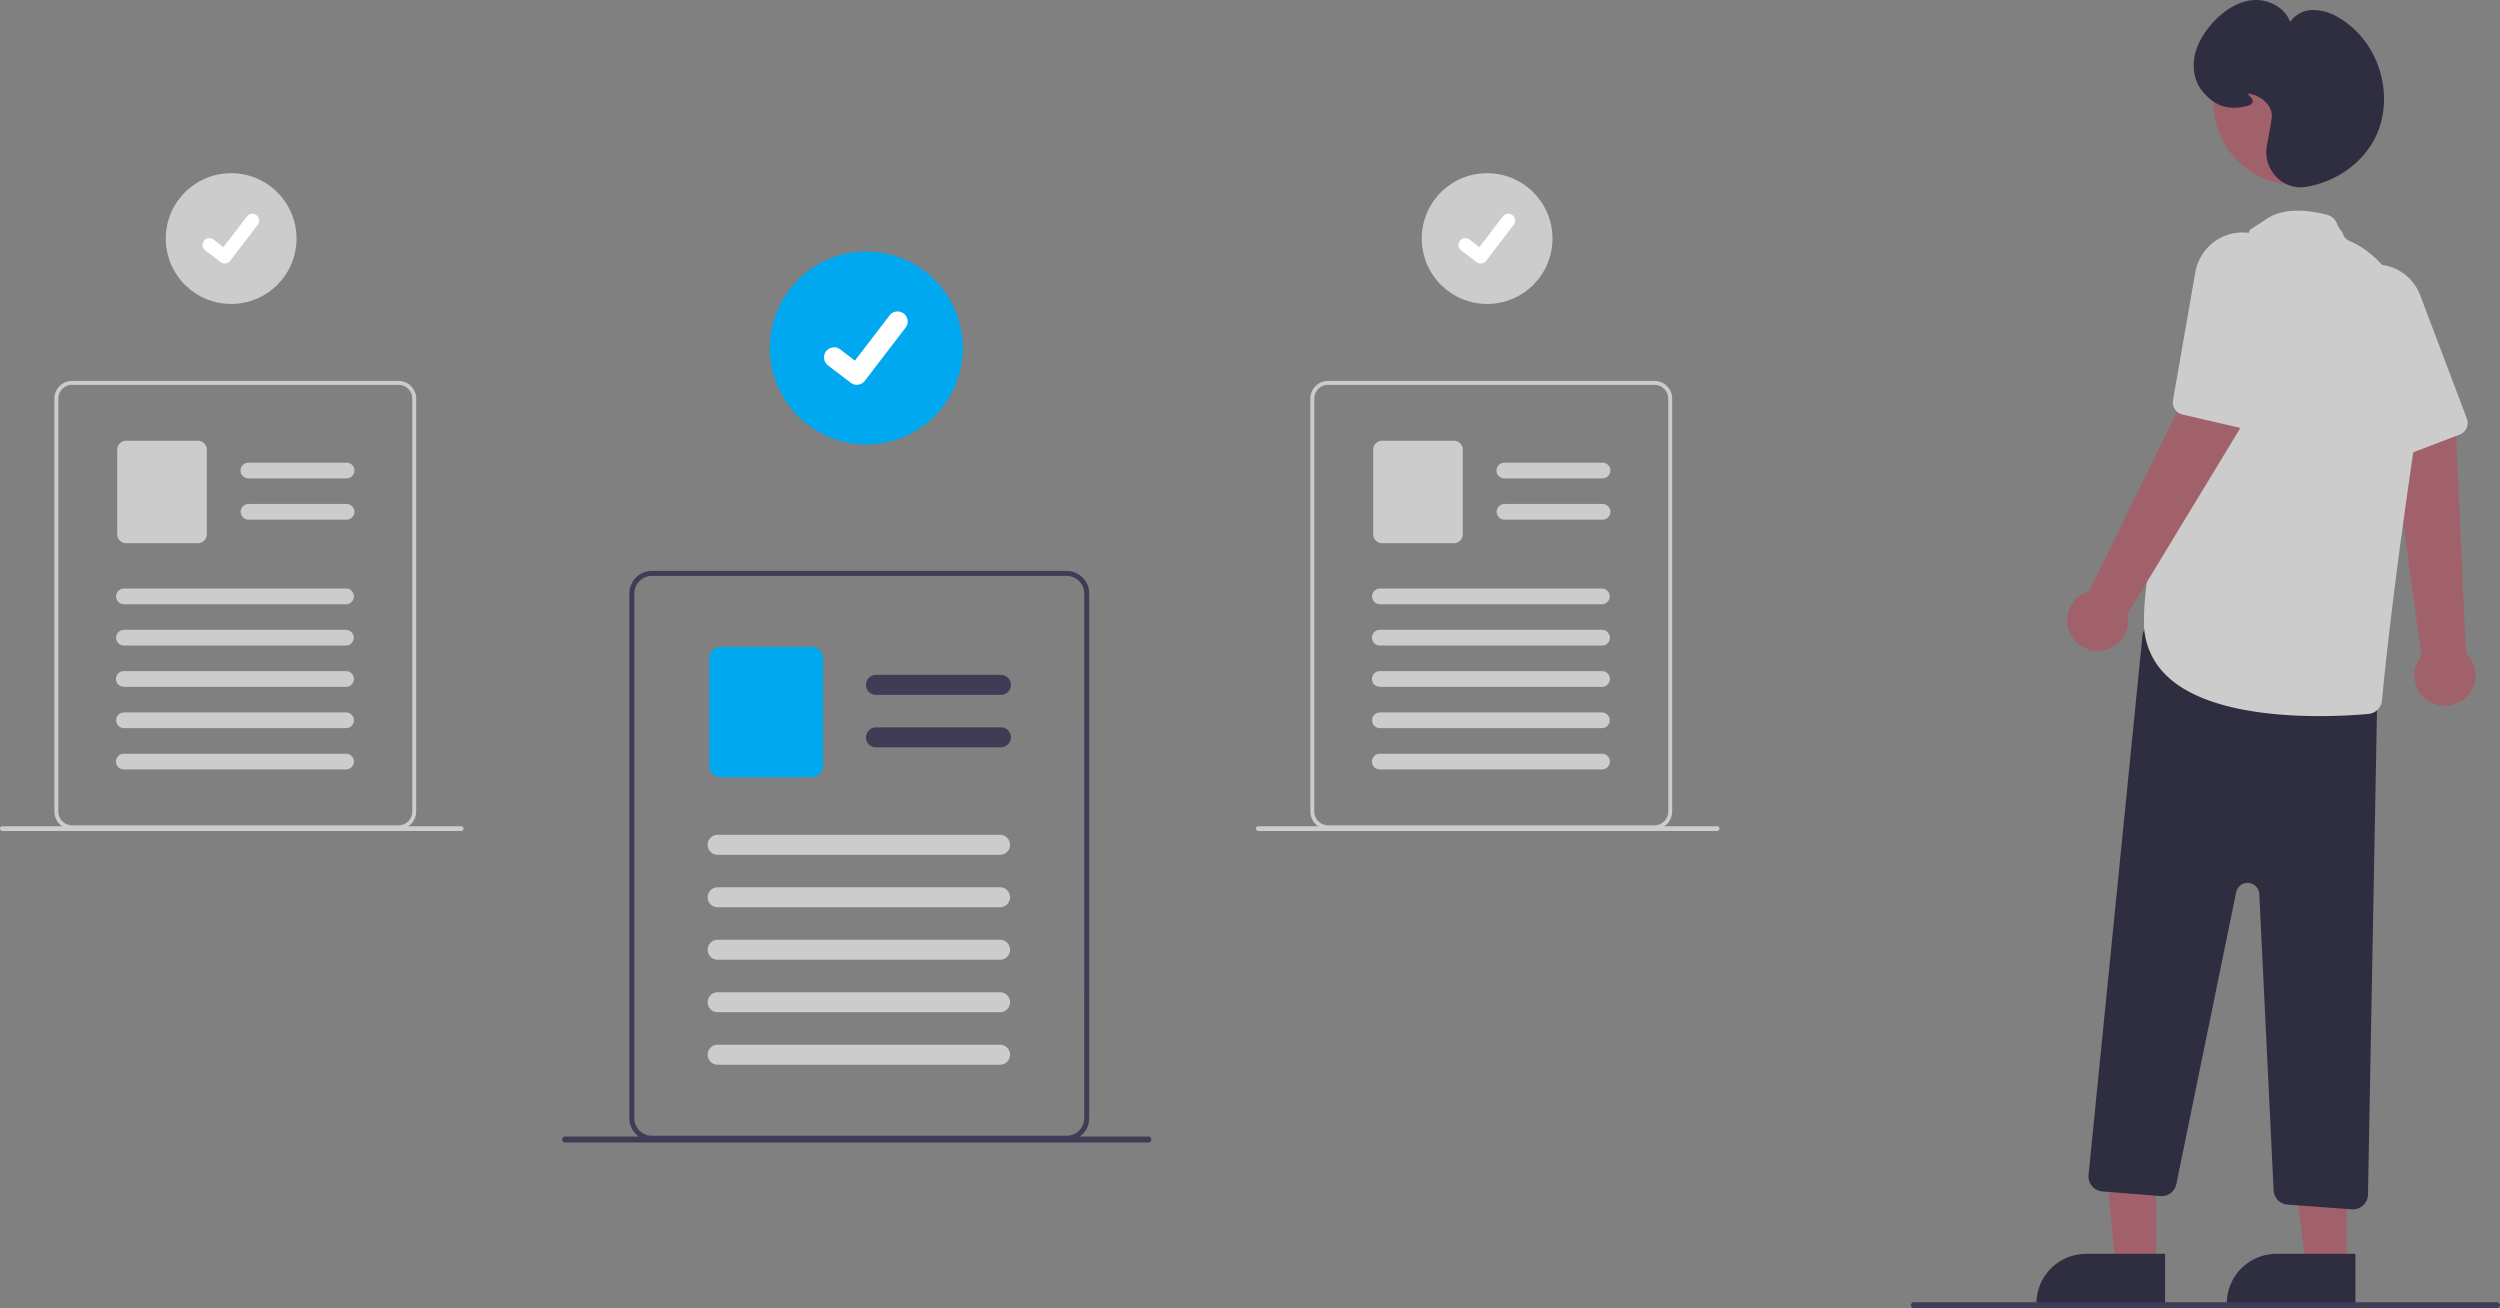 <svg data-name="Layer 1" xmlns="http://www.w3.org/2000/svg" width="836.004" height="437.462"
    viewBox="0 0 836.004 437.462" xmlns:xlink="http://www.w3.org/1999/xlink">
    <rect x="0" y="0" width="836.004" height="437.462" fill="#808080" stroke="none"/>
    <g id="f59d61bb-6173-4011-886f-cab752b15cf5" data-name="Group 14">
        <path id="ea601028-2261-4201-a5c6-6d1fee0209f8-214" data-name="Path 284"
            d="M994.402,465.878a10.138,10.138,0,0,1-2.678-15.312l-10.57-77.264,22.019,1.081,3.457,75.363a10.192,10.192,0,0,1-12.228,16.132Z"
            transform="translate(-181.998 -231.269)" fill="#a0616a" />
        <path id="bab8e504-63c3-4a02-b094-c521f4d0da0a-215" data-name="Path 285"
            d="M1006.195,375.407a4.138,4.138,0,0,1-1.681,1.189l-19.788,7.552a4.157,4.157,0,0,1-5.281-2.194l-17.529-39.393a16.46,16.46,0,0,1-.805-11.649,16.01,16.01,0,0,1,12.185-10.924,15.269,15.269,0,0,1,6.578.093,15.947,15.947,0,0,1,11.461,9.963l15.585,41.2A4.166,4.166,0,0,1,1006.195,375.407Z"
            transform="translate(-181.998 -231.269)" fill="#ccc" />
        <path id="e3cfda6a-f51e-4c96-8af0-12d99ec512c5-216" data-name="Path 286"
            d="M903.079,654.462h-13.691l-4.966-53.057,18.657.25Z" transform="translate(-181.998 -231.269)"
            fill="#a0616a" />
        <path id="a90fb924-173c-4f4a-b9ae-ede5dff37993-217" data-name="Path 287"
            d="M879.609,650.551h26.4v16.625h-43.028a16.625,16.625,0,0,1,16.625-16.625h.003Z"
            transform="translate(-181.998 -231.269)" fill="#2f2e41" />
        <path id="f7d48866-455f-47a0-876b-9c2c9b7d2f2d-218" data-name="Path 288"
            d="M966.733,654.463h-13.691l-6.513-52.808h20.206Z" transform="translate(-181.998 -231.269)"
            fill="#a0616a" />
        <path id="ae80d259-143f-4a2f-8815-2d5111ab51c8-219" data-name="Path 289"
            d="M943.263,650.551h26.4v16.625h-43.028a16.625,16.625,0,0,1,16.625-16.625h.003Z"
            transform="translate(-181.998 -231.269)" fill="#2f2e41" />
        <path id="b7aaac11-5418-4b5b-a747-2fb27f89cd88-220" data-name="Path 290"
            d="M968.455,635.674l-21.5-1.592a5.032,5.032,0,0,1-4.655-4.768l-4.794-99.088a3.909,3.909,0,0,0-7.733-.6l-20,97.611a5.032,5.032,0,0,1-5.324,4l-19.438-1.555a5.025,5.025,0,0,1-4.609-5.409q.004-.049.009-.099l18.033-180.326a5.025,5.025,0,0,1,6.068-4.41l68.574,14.907a5.038,5.038,0,0,1,3.957,5l-3.193,171.412a5.028,5.028,0,0,1-5.013,4.932C968.71,635.688,968.583,635.683,968.455,635.674Z"
            transform="translate(-181.998 -231.269)" fill="#2f2e41" />
        <circle id="eccc2a78-7d3a-4be1-aa48-fb8bb5d1e30a" data-name="Ellipse 40" cx="767.645" cy="34.378" r="27.428"
            fill="#a0616a" />
        <path id="a0a57a86-6e42-4b50-b3a1-f8a38df428dd-221" data-name="Path 291"
            d="M907.087,457.756a24.525,24.525,0,0,1-8.145-18.835c0-39.422,34.123-127.5,35.192-130.243.1-.662,1-.948,5.728-4.139s11.542-3.684,20.257-1.458a5,5,0,0,1,3.629,3.706l1.621,2.342a3.9,3.9,0,0,0,2.27,2.687c7.028,2.961,29.368,16.615,21.755,68-7.071,47.733-9.941,75.8-10.846,85.659a5.015,5.015,0,0,1-4.547,4.54c-3.446.308-9.36.719-16.4.719C941.266,470.729,918.869,468.529,907.087,457.756Z"
            transform="translate(-181.998 -231.269)" fill="#ccc" />
        <path id="e2026d9f-0f48-4627-b939-bcbd235b248e-222" data-name="Path 292"
            d="M874.312,443.151a10.137,10.137,0,0,1,6.309-14.207l34.276-70.047,17.682,13.167-39.122,64.505a10.192,10.192,0,0,1-19.143,6.582Z"
            transform="translate(-181.998 -231.269)" fill="#a0616a" />
        <path id="aa5178ad-b05d-4950-85b1-a624717fe499-223" data-name="Path 293"
            d="M934.514,374.602a4.137,4.137,0,0,1-2.058.051l-20.64-4.755a4.157,4.157,0,0,1-3.163-4.764l7.4-42.478a16.461,16.461,0,0,1,5.822-10.122,16.011,16.011,0,0,1,16.205-2.281,15.269,15.269,0,0,1,5.41,3.742,15.947,15.947,0,0,1,3.965,14.659l-10.017,42.892a4.166,4.166,0,0,1-2.924,3.056Z"
            transform="translate(-181.998 -231.269)" fill="#ccc" />
        <path id="f1455aca-238f-491a-b535-1c1a045e39f4-224" data-name="Path 294"
            d="M943.221,290.429a11.82,11.82,0,0,1-3.171-10.482c.956-5,1.518-8.275,1.625-9.466h0c.364-4.073-3.754-7.371-7.828-7.9-.158-.021-.29-.034-.4-.043.1.1.215.206.313.3.774.727,1.737,1.632,1.508,2.566-.138.562-.652.961-1.571,1.218-6.372,1.783-11.28.146-15.445-5.155a12.313,12.313,0,0,1-2.351-5.135c-1.492-7.32,2.483-13.56,6.081-17.505,2.967-3.253,7.776-7.2,13.841-7.54,4.716-.263,10.325,2.451,12,7.342a9.112,9.112,0,0,1,7.1-4,16.374,16.374,0,0,1,9.111,2.534c13.3,7.618,19.015,25.766,12.481,39.63-4.11,8.721-13.015,15.213-23.239,16.943a11.613,11.613,0,0,1-1.937.164,11.3,11.3,0,0,1-8.125-3.467Z"
            transform="translate(-181.998 -231.269)" fill="#2f2e41" />
    </g>
    <path id="f152a38b-6c6f-456c-96ce-4c801960ccf2-225" data-name="Path 336"
        d="M545.657,426.839a7.6,7.6,0,0,0-6.95-4.65h-138.725a7.524,7.524,0,0,0-7.52,7.52v175.5a7.524,7.524,0,0,0,7.52,7.52h138.73a7.53,7.53,0,0,0,7.52-7.52v-175.5a7.385,7.385,0,0,0-.57-2.87Zm-1.1,178.37a5.857,5.857,0,0,1-5.85,5.85h-138.725a5.851,5.851,0,0,1-5.85-5.849v-175.5a5.858,5.858,0,0,1,5.85-5.85h138.73a5.879,5.879,0,0,1,5.43,3.68,6.486,6.486,0,0,1,.22.66,5.801,5.801,0,0,1,.2,1.51Z"
        transform="translate(-181.998 -231.269)" fill="#3f3d56" />
    <path id="fabca9b7-6499-499c-b0ba-e512eedfa0e6-226" data-name="Path 337"
        d="M516.707,463.624H474.921a3.343,3.343,0,1,1,0-6.686h41.786a3.343,3.343,0,1,1,0,6.686Z"
        transform="translate(-181.998 -231.269)" fill="#3f3d56" />
    <path id="b1b2178d-f6c7-4a19-857a-cc93cc70df69-227" data-name="Path 338"
        d="M516.707,481.174H474.921a3.343,3.343,0,1,1,0-6.686h41.786a3.343,3.343,0,1,1,0,6.686Z"
        transform="translate(-181.998 -231.269)" fill="#3f3d56" />
    <path id="bd84b5e9-e9c5-4886-bcfd-3c769a5bd20c-228" data-name="Path 339"
        d="M453.481,491.167h-30.537a3.765,3.765,0,0,1-3.761-3.761v-36.036a3.765,3.765,0,0,1,3.761-3.761h30.537a3.765,3.765,0,0,1,3.761,3.761v36.036A3.765,3.765,0,0,1,453.481,491.167Z"
        transform="translate(-181.998 -231.269)" fill="#00a8ef" />
    <path id="ad20b6ae-6256-4ad3-9ba5-bff6ef303c78-229" data-name="Path 340"
        d="M516.417,517.11h-94.436a3.343,3.343,0,0,1,0-6.686h94.436a3.343,3.343,0,1,1,0,6.686Z"
        transform="translate(-181.998 -231.269)" fill="#ccc" />
    <path id="f5b31b5a-d389-4394-a0c3-430493f21651-230" data-name="Path 341"
        d="M516.417,534.66h-94.436a3.343,3.343,0,0,1,0-6.686h94.436a3.343,3.343,0,1,1,0,6.686Z"
        transform="translate(-181.998 -231.269)" fill="#ccc" />
    <path id="e6b00d4f-f233-434b-82e7-f520ed55a592-231" data-name="Path 342"
        d="M516.417,552.21h-94.436a3.343,3.343,0,0,1,0-6.686h94.436a3.343,3.343,0,1,1,0,6.686Z"
        transform="translate(-181.998 -231.269)" fill="#ccc" />
    <path id="f83e6214-6629-4e95-ad35-3c9b0c78a3d6-232" data-name="Path 343"
        d="M516.417,569.76h-94.436a3.343,3.343,0,0,1,0-6.686h94.436a3.343,3.343,0,1,1,0,6.686Z"
        transform="translate(-181.998 -231.269)" fill="#ccc" />
    <path id="b83f14e7-a754-4235-a578-aebf681d4a1c-233" data-name="Path 344"
        d="M516.417,587.31h-94.436a3.343,3.343,0,0,1,0-6.686h94.436a3.343,3.343,0,1,1,0,6.686Z"
        transform="translate(-181.998 -231.269)" fill="#ccc" />
    <path id="a38c097c-1c01-4356-80b1-56a89c2c58fa-234" data-name="Path 349"
        d="M822.002,668.731h195a1,1,0,0,0,0-2h-195a1,1,0,0,0,0,2Z" transform="translate(-181.998 -231.269)"
        fill="#3f3d56" />
    <circle id="af1d3ae0-b86a-44f8-8168-f2f371efc620" data-name="Ellipse 44" cx="289.696" cy="116.373" r="32.262"
        fill="#00a8ef" />
    <path id="b4906b3b-71df-4c7e-84d8-52e6769e6d26-235" data-name="Path 395"
        d="M468.497,359.949a3.346,3.346,0,0,1-2.013-.669l-.036-.027-7.582-5.8a3.369,3.369,0,1,1,4.1-5.348l4.911,3.766,11.605-15.14a3.368,3.368,0,0,1,4.722-.624l.001.001-.072.1.074-.1a3.372,3.372,0,0,1,.623,4.723l-13.65,17.8a3.37,3.37,0,0,1-2.68,1.314Z"
        transform="translate(-181.998 -231.269)" fill="#fff" />
    <circle id="eb67bc87-0ab3-400d-9346-8836e9b135a0" data-name="Ellipse 46" cx="77.296" cy="79.773" r="21.862"
        fill="#ccc" />
    <path id="a587243e-22a7-4e92-b127-7238b8715868-236" data-name="Path 408"
        d="M257.127,319.381a2.268,2.268,0,0,1-1.364-.453l-.024-.018-5.138-3.934a2.283,2.283,0,0,1,2.776-3.624l3.328,2.552,7.864-10.256a2.282,2.282,0,0,1,3.199-.422l.001 0-.049.066.05-.065a2.285,2.285,0,0,1,.422,3.2l-9.25,12.064a2.283,2.283,0,0,1-1.816.891Z"
        transform="translate(-181.998 -231.269)" fill="#fff" />
    <path id="b24c2fd4-5735-4a8b-b246-c12b52e11f5f-237" data-name="Path 410"
        d="M320.729,362.302a5.982,5.982,0,0,0-5.468-3.659h-109.161a5.92,5.92,0,0,0-5.917,5.917v138.093a5.92,5.92,0,0,0,5.917,5.917h109.161a5.925,5.925,0,0,0,5.917-5.917v-138.093A5.81,5.81,0,0,0,320.729,362.302Zm-.865,140.352a4.609,4.609,0,0,1-4.6,4.6h-109.164a4.6,4.6,0,0,1-4.6-4.6h0v-138.094a4.609,4.609,0,0,1,4.6-4.6h109.161a4.626,4.626,0,0,1,4.273,2.9,5.108,5.108,0,0,1,.173.519,4.559,4.559,0,0,1,.158,1.188Z"
        transform="translate(-181.998 -231.269)" fill="#ccc" />
    <path id="f030a160-4767-48dc-a1cd-6e8d6a87c559-238" data-name="Path 411"
        d="M297.946,391.247h-32.88a2.63,2.63,0,0,1,0-5.261h32.879a2.631,2.631,0,0,1,0,5.261Z"
        transform="translate(-181.998 -231.269)" fill="#ccc" />
    <path id="f0576b91-fb67-46c0-9bc8-b0d78fa4e393-239" data-name="Path 412"
        d="M297.946,405.057h-32.88a2.631,2.631,0,0,1,0-5.261h32.879a2.631,2.631,0,0,1,0,5.261Z"
        transform="translate(-181.998 -231.269)" fill="#ccc" />
    <path id="bb47cdff-cafb-4bb6-bfa7-d7f244c106f8-240" data-name="Path 413"
        d="M248.195,412.92h-24.028a2.962,2.962,0,0,1-2.959-2.959v-28.355a2.962,2.962,0,0,1,2.959-2.959h24.028a2.963,2.963,0,0,1,2.959,2.959v28.355a2.962,2.962,0,0,1-2.959,2.959Z"
        transform="translate(-181.998 -231.269)" fill="#ccc" />
    <path id="b9c4730d-541e-403a-bfc4-7f597a133cff-241" data-name="Path 414"
        d="M297.717,433.333h-74.307a2.631,2.631,0,0,1,0-5.261h74.307a2.63,2.63,0,0,1,0,5.261Z"
        transform="translate(-181.998 -231.269)" fill="#ccc" />
    <path id="b0b4ad5b-1090-4149-ad9f-38443074182d-242" data-name="Path 415"
        d="M297.717,447.147h-74.307a2.631,2.631,0,0,1,0-5.261h74.307a2.631,2.631,0,0,1,0,5.261Z"
        transform="translate(-181.998 -231.269)" fill="#ccc" />
    <path id="a36ae105-a865-43f2-a38b-4a3728e49bb5-243" data-name="Path 416"
        d="M297.717,460.952h-74.307a2.63,2.63,0,0,1,0-5.261h74.307a2.63,2.63,0,0,1,0,5.261Z"
        transform="translate(-181.998 -231.269)" fill="#ccc" />
    <path id="bd69ee89-5535-4e79-aba4-c83b03de0083-244" data-name="Path 417"
        d="M297.717,474.765h-74.307a2.631,2.631,0,0,1,0-5.261h74.307a2.63,2.63,0,0,1,0,5.261Z"
        transform="translate(-181.998 -231.269)" fill="#ccc" />
    <path id="a075ca9b-1e14-49c6-b2ff-3fb4066a82fb-245" data-name="Path 418"
        d="M297.717,488.571h-74.307a2.63,2.63,0,0,1,0-5.261h74.307a2.63,2.63,0,1,1,0,5.261Z"
        transform="translate(-181.998 -231.269)" fill="#ccc" />
    <path id="b99f005d-5535-4af5-95d9-44a7a4f0c0b8-246" data-name="Path 419"
        d="M182.789,509.147h153.434a.787.787,0,0,0,0-1.574h-153.434a.787.787,0,1,0-.009,1.574Z"
        transform="translate(-181.998 -231.269)" fill="#ccc" />
    <circle id="b1c5fac5-a790-403a-b8d0-31ae0bc4b4ba" data-name="Ellipse 46" cx="497.296" cy="79.773" r="21.862"
        fill="#ccc" />
    <path id="a5ae1e6c-de0b-426c-a811-1990f7b7ccda-247" data-name="Path 408"
        d="M677.127,319.381a2.268,2.268,0,0,1-1.364-.453l-.024-.018-5.138-3.934a2.283,2.283,0,0,1,2.776-3.624l3.328,2.552,7.864-10.256a2.282,2.282,0,0,1,3.199-.422l.001 0-.049.066.05-.065a2.285,2.285,0,0,1,.422,3.2l-9.25,12.064a2.283,2.283,0,0,1-1.816.891Z"
        transform="translate(-181.998 -231.269)" fill="#fff" />
    <path id="e481f25f-f0ef-423d-9e4a-b2d79b6febf5-248" data-name="Path 410"
        d="M740.729,362.302a5.982,5.982,0,0,0-5.468-3.659h-109.161a5.92,5.92,0,0,0-5.917,5.917v138.093a5.92,5.92,0,0,0,5.917,5.917h109.161a5.925,5.925,0,0,0,5.917-5.917v-138.093A5.81,5.81,0,0,0,740.729,362.302Zm-.865,140.352a4.609,4.609,0,0,1-4.6,4.6h-109.164a4.6,4.6,0,0,1-4.6-4.6h0v-138.094a4.609,4.609,0,0,1,4.6-4.6h109.161a4.626,4.626,0,0,1,4.273,2.9,5.108,5.108,0,0,1,.173.519,4.559,4.559,0,0,1,.158,1.188Z"
        transform="translate(-181.998 -231.269)" fill="#ccc" />
    <path id="a5b052e7-0a6d-48d5-ba9e-291ff1ca3bfd-249" data-name="Path 411"
        d="M717.946,391.247h-32.88a2.63,2.63,0,0,1,0-5.261h32.879a2.631,2.631,0,0,1,0,5.261Z"
        transform="translate(-181.998 -231.269)" fill="#ccc" />
    <path id="bd247f09-cb3d-4df5-9c12-787ea9e72b07-250" data-name="Path 412"
        d="M717.946,405.057h-32.88a2.631,2.631,0,0,1,0-5.261h32.879a2.631,2.631,0,0,1,0,5.261Z"
        transform="translate(-181.998 -231.269)" fill="#ccc" />
    <path id="b3d7a89f-9ffc-4079-aa15-40ad611f9a98-251" data-name="Path 413"
        d="M668.195,412.92h-24.028a2.962,2.962,0,0,1-2.959-2.959v-28.355a2.962,2.962,0,0,1,2.959-2.959h24.028a2.963,2.963,0,0,1,2.959,2.959v28.355a2.962,2.962,0,0,1-2.959,2.959Z"
        transform="translate(-181.998 -231.269)" fill="#ccc" />
    <path id="e1bf4aca-fc8d-43da-a727-289201e2eac7-252" data-name="Path 414"
        d="M717.717,433.333h-74.307a2.631,2.631,0,0,1,0-5.261h74.307a2.631,2.631,0,0,1,0,5.261Z"
        transform="translate(-181.998 -231.269)" fill="#ccc" />
    <path id="b286f981-abb8-47cd-9209-f09770ef33ad-253" data-name="Path 415"
        d="M717.717,447.147h-74.307a2.63,2.63,0,0,1,0-5.261h74.307a2.63,2.63,0,0,1,0,5.261Z"
        transform="translate(-181.998 -231.269)" fill="#ccc" />
    <path id="ad15bc08-a918-4115-a327-9a31c97a6753-254" data-name="Path 416"
        d="M717.717,460.952h-74.307a2.63,2.63,0,0,1,0-5.261h74.307a2.63,2.63,0,1,1,0,5.261Z"
        transform="translate(-181.998 -231.269)" fill="#ccc" />
    <path id="a508ff04-1989-4f94-915f-90cf16933556-255" data-name="Path 417"
        d="M717.717,474.765h-74.307a2.631,2.631,0,0,1,0-5.261h74.307a2.631,2.631,0,0,1,0,5.261Z"
        transform="translate(-181.998 -231.269)" fill="#ccc" />
    <path id="e65b0501-2d31-4d85-b27f-ea92835ed026-256" data-name="Path 418"
        d="M717.717,488.571h-74.307a2.63,2.63,0,1,1,0-5.261h74.307a2.63,2.63,0,1,1,0,5.261Z"
        transform="translate(-181.998 -231.269)" fill="#ccc" />
    <path id="a3e956aa-8abe-48aa-ba4a-17518f20fda0-257" data-name="Path 419"
        d="M602.789,509.147h153.434a.787.787,0,0,0,0-1.574h-153.434a.787.787,0,1,0-.009,1.574Z"
        transform="translate(-181.998 -231.269)" fill="#ccc" />
    <path id="b01c4841-6b77-41d3-9bc6-bba4643c130f-258" data-name="Path 420"
        d="M371.002,613.328h195a1,1,0,0,0,0-2h-195a1,1,0,0,0,0,2Z" transform="translate(-181.998 -231.269)"
        fill="#3f3d56" />
</svg>